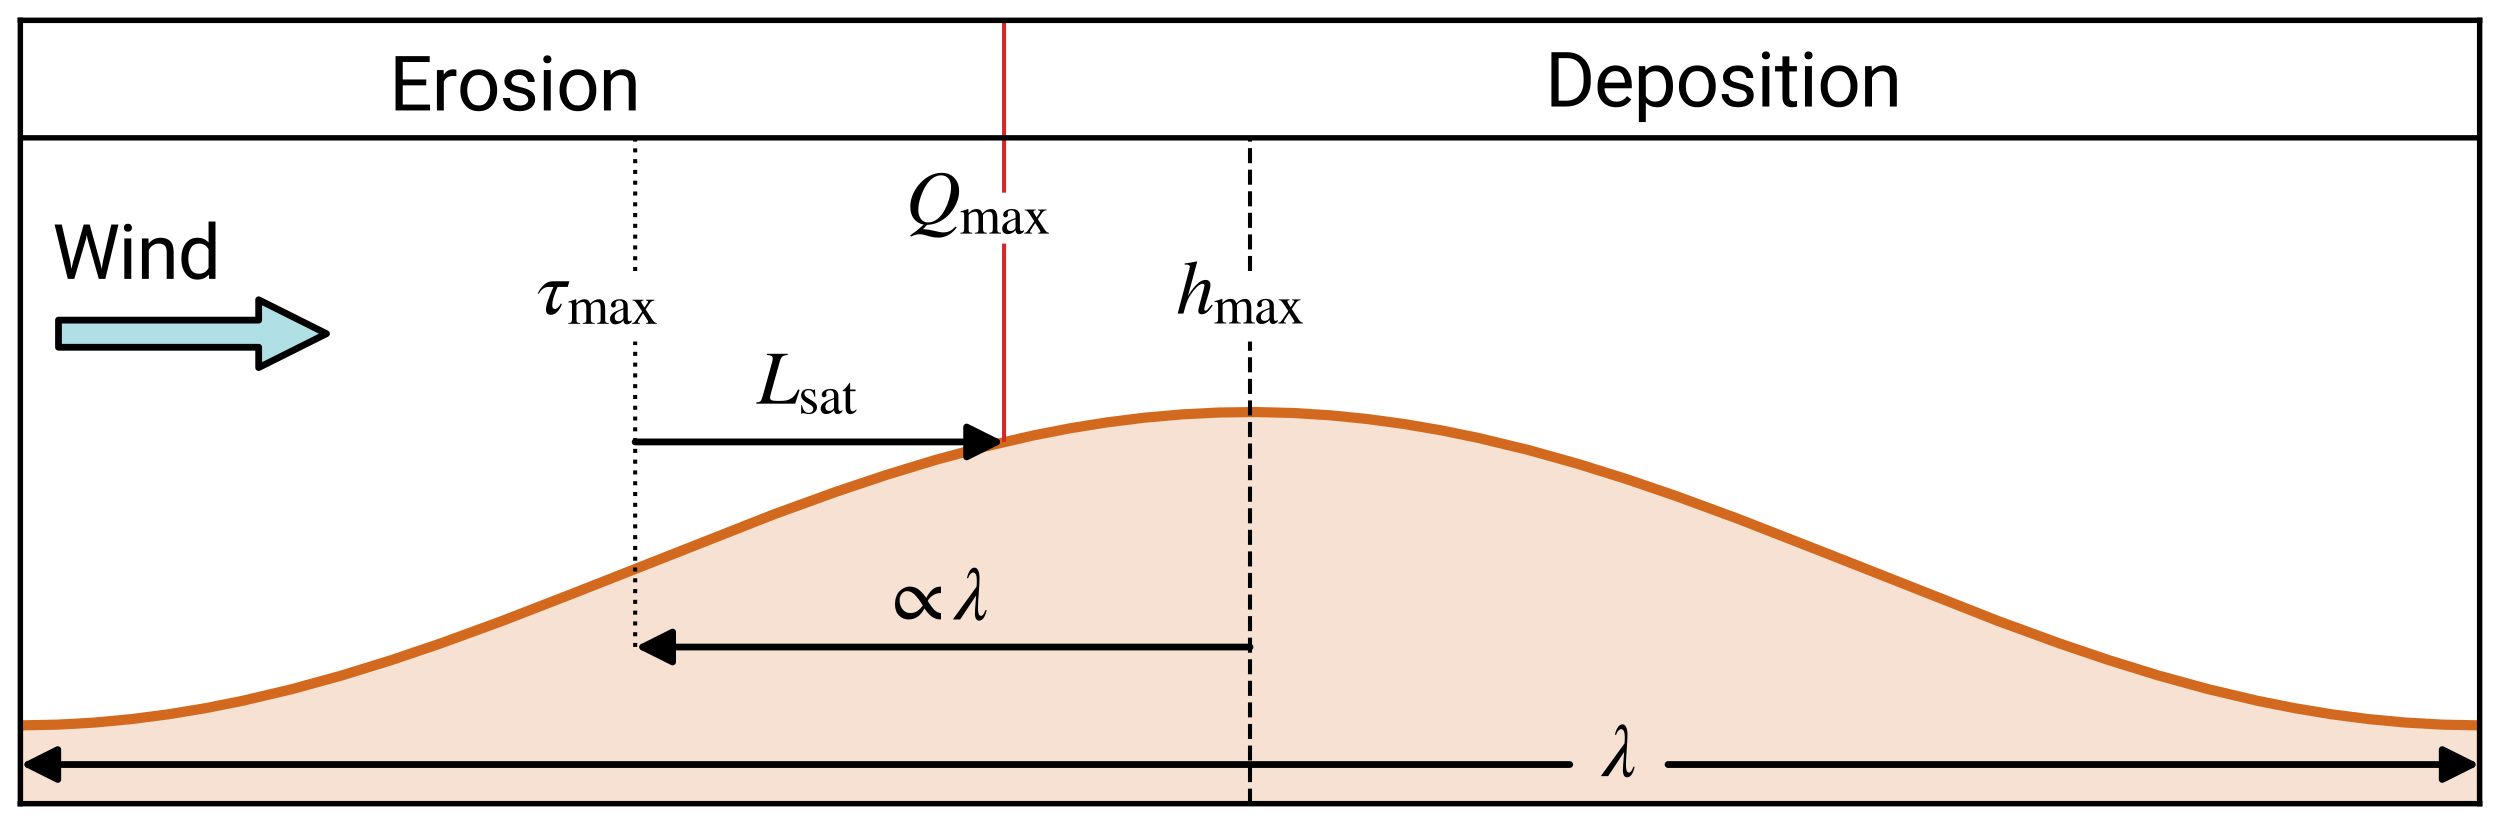<?xml version='1.0' encoding='ASCII' standalone='yes'?>
<svg xmlns:xlink="http://www.w3.org/1999/xlink" xmlns="http://www.w3.org/2000/svg" width="737.217pt" height="243.0pt" viewBox="0 0 368.608 121.5" version="1.1">
 <defs>
  <style type="text/css">*{stroke-linejoin: round; stroke-linecap: butt}</style>
 </defs>
 <g id="figure_1">
  <g id="patch_1">
   <path d="M 0 121.5  L 368.608 121.5  L 368.608 0  L 0 0  z " style="fill: #ffffff"/>
  </g>
  <g id="axes_1">
   <g id="patch_2">
    <path d="M 3 118.5  L 365.608 118.5  L 365.608 3  L 3 3  z " style="fill: #ffffff"/>
   </g>
   <g id="PolyCollection_1">
    <defs>
     <path id="m307a48adcd" d="M 3 -14.55  L 3 -3  L 4.822 -3  L 6.645 -3  L 8.467 -3  L 10.289 -3  L 12.111 -3  L 13.933 -3  L 15.755 -3  L 17.577 -3  L 19.4 -3  L 21.222 -3  L 23.044 -3  L 24.866 -3  L 26.688 -3  L 28.51 -3  L 30.332 -3  L 32.155 -3  L 33.977 -3  L 35.799 -3  L 37.621 -3  L 39.443 -3  L 41.265 -3  L 43.088 -3  L 44.91 -3  L 46.732 -3  L 48.554 -3  L 50.376 -3  L 52.198 -3  L 54.02 -3  L 55.843 -3  L 57.665 -3  L 59.487 -3  L 61.309 -3  L 63.131 -3  L 64.953 -3  L 66.775 -3  L 68.598 -3  L 70.42 -3  L 72.242 -3  L 74.064 -3  L 75.886 -3  L 77.708 -3  L 79.531 -3  L 81.353 -3  L 83.175 -3  L 84.997 -3  L 86.819 -3  L 88.641 -3  L 90.463 -3  L 92.286 -3  L 94.108 -3  L 95.93 -3  L 97.752 -3  L 99.574 -3  L 101.396 -3  L 103.219 -3  L 105.041 -3  L 106.863 -3  L 108.685 -3  L 110.507 -3  L 112.329 -3  L 114.151 -3  L 115.974 -3  L 117.796 -3  L 119.618 -3  L 121.44 -3  L 123.262 -3  L 125.084 -3  L 126.906 -3  L 128.729 -3  L 130.551 -3  L 132.373 -3  L 134.195 -3  L 136.017 -3  L 137.839 -3  L 139.662 -3  L 141.484 -3  L 143.306 -3  L 145.128 -3  L 146.95 -3  L 148.772 -3  L 150.594 -3  L 152.417 -3  L 154.239 -3  L 156.061 -3  L 157.883 -3  L 159.705 -3  L 161.527 -3  L 163.349 -3  L 165.172 -3  L 166.994 -3  L 168.816 -3  L 170.638 -3  L 172.46 -3  L 174.282 -3  L 176.105 -3  L 177.927 -3  L 179.749 -3  L 181.571 -3  L 183.393 -3  L 185.215 -3  L 187.037 -3  L 188.86 -3  L 190.682 -3  L 192.504 -3  L 194.326 -3  L 196.148 -3  L 197.97 -3  L 199.792 -3  L 201.615 -3  L 203.437 -3  L 205.259 -3  L 207.081 -3  L 208.903 -3  L 210.725 -3  L 212.548 -3  L 214.37 -3  L 216.192 -3  L 218.014 -3  L 219.836 -3  L 221.658 -3  L 223.48 -3  L 225.303 -3  L 227.125 -3  L 228.947 -3  L 230.769 -3  L 232.591 -3  L 234.413 -3  L 236.235 -3  L 238.058 -3  L 239.88 -3  L 241.702 -3  L 243.524 -3  L 245.346 -3  L 247.168 -3  L 248.991 -3  L 250.813 -3  L 252.635 -3  L 254.457 -3  L 256.279 -3  L 258.101 -3  L 259.923 -3  L 261.746 -3  L 263.568 -3  L 265.39 -3  L 267.212 -3  L 269.034 -3  L 270.856 -3  L 272.678 -3  L 274.501 -3  L 276.323 -3  L 278.145 -3  L 279.967 -3  L 281.789 -3  L 283.611 -3  L 285.434 -3  L 287.256 -3  L 289.078 -3  L 290.9 -3  L 292.722 -3  L 294.544 -3  L 296.366 -3  L 298.189 -3  L 300.011 -3  L 301.833 -3  L 303.655 -3  L 305.477 -3  L 307.299 -3  L 309.121 -3  L 310.944 -3  L 312.766 -3  L 314.588 -3  L 316.41 -3  L 318.232 -3  L 320.054 -3  L 321.877 -3  L 323.699 -3  L 325.521 -3  L 327.343 -3  L 329.165 -3  L 330.987 -3  L 332.809 -3  L 334.632 -3  L 336.454 -3  L 338.276 -3  L 340.098 -3  L 341.92 -3  L 343.742 -3  L 345.564 -3  L 347.387 -3  L 349.209 -3  L 351.031 -3  L 352.853 -3  L 354.675 -3  L 356.497 -3  L 358.32 -3  L 360.142 -3  L 361.964 -3  L 363.786 -3  L 365.608 -3  L 365.608 -14.55  L 365.608 -14.55  L 363.786 -14.562  L 361.964 -14.596  L 360.142 -14.654  L 358.32 -14.734  L 356.497 -14.837  L 354.675 -14.963  L 352.853 -15.112  L 351.031 -15.283  L 349.209 -15.477  L 347.387 -15.692  L 345.564 -15.929  L 343.742 -16.188  L 341.92 -16.469  L 340.098 -16.77  L 338.276 -17.093  L 336.454 -17.436  L 334.632 -17.799  L 332.809 -18.181  L 330.987 -18.584  L 329.165 -19.005  L 327.343 -19.445  L 325.521 -19.903  L 323.699 -20.378  L 321.877 -20.871  L 320.054 -21.381  L 318.232 -21.906  L 316.41 -22.448  L 314.588 -23.004  L 312.766 -23.576  L 310.944 -24.161  L 309.121 -24.76  L 307.299 -25.371  L 305.477 -25.995  L 303.655 -26.63  L 301.833 -27.277  L 300.011 -27.934  L 298.189 -28.6  L 296.366 -29.275  L 294.544 -29.959  L 292.722 -30.651  L 290.9 -31.349  L 289.078 -32.054  L 287.256 -32.764  L 285.434 -33.479  L 283.611 -34.199  L 281.789 -34.921  L 279.967 -35.647  L 278.145 -36.374  L 276.323 -37.103  L 274.501 -37.832  L 272.678 -38.562  L 270.856 -39.29  L 269.034 -40.016  L 267.212 -40.741  L 265.39 -41.462  L 263.568 -42.179  L 261.746 -42.892  L 259.923 -43.599  L 258.101 -44.301  L 256.279 -44.996  L 254.457 -45.684  L 252.635 -46.364  L 250.813 -47.035  L 248.991 -47.696  L 247.168 -48.348  L 245.346 -48.989  L 243.524 -49.619  L 241.702 -50.236  L 239.88 -50.842  L 238.058 -51.434  L 236.235 -52.012  L 234.413 -52.576  L 232.591 -53.125  L 230.769 -53.659  L 228.947 -54.176  L 227.125 -54.678  L 225.303 -55.162  L 223.48 -55.629  L 221.658 -56.078  L 219.836 -56.508  L 218.014 -56.92  L 216.192 -57.313  L 214.37 -57.686  L 212.548 -58.038  L 210.725 -58.371  L 208.903 -58.683  L 207.081 -58.974  L 205.259 -59.244  L 203.437 -59.492  L 201.615 -59.719  L 199.792 -59.923  L 197.97 -60.105  L 196.148 -60.265  L 194.326 -60.403  L 192.504 -60.517  L 190.682 -60.609  L 188.86 -60.678  L 187.037 -60.724  L 185.215 -60.747  L 183.393 -60.747  L 181.571 -60.724  L 179.749 -60.678  L 177.927 -60.609  L 176.105 -60.517  L 174.282 -60.403  L 172.46 -60.265  L 170.638 -60.105  L 168.816 -59.923  L 166.994 -59.719  L 165.172 -59.492  L 163.349 -59.244  L 161.527 -58.974  L 159.705 -58.683  L 157.883 -58.371  L 156.061 -58.038  L 154.239 -57.686  L 152.417 -57.313  L 150.594 -56.92  L 148.772 -56.508  L 146.95 -56.078  L 145.128 -55.629  L 143.306 -55.162  L 141.484 -54.678  L 139.662 -54.176  L 137.839 -53.659  L 136.017 -53.125  L 134.195 -52.576  L 132.373 -52.012  L 130.551 -51.434  L 128.729 -50.842  L 126.906 -50.236  L 125.084 -49.619  L 123.262 -48.989  L 121.44 -48.348  L 119.618 -47.696  L 117.796 -47.035  L 115.974 -46.364  L 114.151 -45.684  L 112.329 -44.996  L 110.507 -44.301  L 108.685 -43.599  L 106.863 -42.892  L 105.041 -42.179  L 103.219 -41.462  L 101.396 -40.741  L 99.574 -40.016  L 97.752 -39.29  L 95.93 -38.562  L 94.108 -37.832  L 92.286 -37.103  L 90.463 -36.374  L 88.641 -35.647  L 86.819 -34.921  L 84.997 -34.199  L 83.175 -33.479  L 81.353 -32.764  L 79.531 -32.054  L 77.708 -31.349  L 75.886 -30.651  L 74.064 -29.959  L 72.242 -29.275  L 70.42 -28.6  L 68.598 -27.934  L 66.775 -27.277  L 64.953 -26.63  L 63.131 -25.995  L 61.309 -25.371  L 59.487 -24.76  L 57.665 -24.161  L 55.843 -23.576  L 54.02 -23.004  L 52.198 -22.448  L 50.376 -21.906  L 48.554 -21.381  L 46.732 -20.871  L 44.91 -20.378  L 43.088 -19.903  L 41.265 -19.445  L 39.443 -19.005  L 37.621 -18.584  L 35.799 -18.181  L 33.977 -17.799  L 32.155 -17.436  L 30.332 -17.093  L 28.51 -16.77  L 26.688 -16.469  L 24.866 -16.188  L 23.044 -15.929  L 21.222 -15.692  L 19.4 -15.477  L 17.577 -15.283  L 15.755 -15.112  L 13.933 -14.963  L 12.111 -14.837  L 10.289 -14.734  L 8.467 -14.654  L 6.645 -14.596  L 4.822 -14.562  L 3 -14.55  z " style="stroke: #d2691e; stroke-opacity: 0.2"/>
    </defs>
    <g clip-path="url(#p10a2d46091)">
     <use xlink:href="#m307a48adcd" x="0" y="121.5" style="fill: #d2691e; fill-opacity: 0.2; stroke: #d2691e; stroke-opacity: 0.2"/>
    </g>
   </g>
   <g id="patch_3">
    <path d="M 8.626 47.2  Q 23.384 47.2 38.141 47.2  L 38.141 44.2  Q 43.141 46.7 48.14 49.2  Q 43.141 51.7 38.141 54.2  L 38.141 51.2  Q 23.384 51.2 8.626 51.2  L 8.626 47.2  z " clip-path="url(#p10a2d46091)" style="fill: #b0e0e6; stroke: #000000; stroke-linecap: round"/>
   </g>
   <g id="matplotlib.axis_1"/>
   <g id="matplotlib.axis_2"/>
   <g id="line2d_1">
    <path d="M 3 106.95  L 8.467 106.846  L 13.933 106.537  L 19.4 106.023  L 24.866 105.312  L 30.332 104.407  L 35.799 103.319  L 43.088 101.597  L 50.376 99.594  L 57.665 97.339  L 64.953 94.87  L 74.064 91.541  L 84.997 87.301  L 114.151 75.816  L 123.262 72.511  L 130.551 70.066  L 137.839 67.841  L 145.128 65.871  L 152.417 64.187  L 157.883 63.129  L 163.349 62.256  L 168.816 61.577  L 174.282 61.097  L 179.749 60.822  L 185.215 60.753  L 190.682 60.891  L 196.148 61.235  L 201.615 61.781  L 207.081 62.526  L 212.548 63.462  L 218.014 64.58  L 225.303 66.338  L 232.591 68.375  L 239.88 70.658  L 247.168 73.152  L 256.279 76.504  L 269.034 81.484  L 294.544 91.541  L 303.655 94.87  L 310.944 97.339  L 318.232 99.594  L 325.521 101.597  L 332.809 103.319  L 338.276 104.407  L 343.742 105.312  L 349.209 106.023  L 354.675 106.537  L 360.142 106.846  L 365.608 106.95  L 365.608 106.95  " clip-path="url(#p10a2d46091)" style="fill: none; stroke: #d2691e; stroke-width: 1.5; stroke-linecap: square"/>
   </g>
   <g id="LineCollection_1">
    <path d="M 184.304 118.5  L 184.304 50.355  " clip-path="url(#p10a2d46091)" style="fill: none; stroke-dasharray: 2.22,0.96; stroke-dashoffset: 0; stroke: #000000; stroke-width: 0.6"/>
   </g>
   <g id="LineCollection_2">
    <path d="M 184.304 39.96  L 184.304 20.325  " clip-path="url(#p10a2d46091)" style="fill: none; stroke-dasharray: 2.22,0.96; stroke-dashoffset: 0; stroke: #000000; stroke-width: 0.6"/>
   </g>
   <g id="LineCollection_3">
    <path d="M 93.652 95.4  L 93.652 50.355  " clip-path="url(#p10a2d46091)" style="fill: none; stroke-dasharray: 0.6,0.99; stroke-dashoffset: 0; stroke: #000000; stroke-width: 0.6"/>
   </g>
   <g id="LineCollection_4">
    <path d="M 93.652 39.96  L 93.652 20.325  " clip-path="url(#p10a2d46091)" style="fill: none; stroke-dasharray: 0.6,0.99; stroke-dashoffset: 0; stroke: #000000; stroke-width: 0.6"/>
   </g>
   <g id="LineCollection_5">
    <path d="M 148.043 65.162  L 148.043 35.918  " clip-path="url(#p10a2d46091)" style="fill: none; stroke: #d62728; stroke-width: 0.6"/>
   </g>
   <g id="LineCollection_6">
    <path d="M 148.043 28.41  L 148.043 3  " clip-path="url(#p10a2d46091)" style="fill: none; stroke: #d62728; stroke-width: 0.6"/>
   </g>
   <g id="LineCollection_7">
    <path d="M 3 20.325  L 365.608 20.325  " clip-path="url(#p10a2d46091)" style="fill: none; stroke: #000000; stroke-width: 0.8"/>
   </g>
   <g id="patch_4">
    <path d="M 3 118.5  L 3 3  " style="fill: none; stroke: #000000; stroke-width: 0.8; stroke-linejoin: miter; stroke-linecap: square"/>
   </g>
   <g id="patch_5">
    <path d="M 365.608 118.5  L 365.608 3  " style="fill: none; stroke: #000000; stroke-width: 0.8; stroke-linejoin: miter; stroke-linecap: square"/>
   </g>
   <g id="patch_6">
    <path d="M 3 118.5  L 365.608 118.5  " style="fill: none; stroke: #000000; stroke-width: 0.8; stroke-linejoin: miter; stroke-linecap: square"/>
   </g>
   <g id="patch_7">
    <path d="M 3 3  L 365.608 3  " style="fill: none; stroke: #000000; stroke-width: 0.8; stroke-linejoin: miter; stroke-linecap: square"/>
   </g>
   <g id="text_1">
    <!-- $h_{\text{max}}$ -->
    <g transform="translate(173.426 46.313) scale(0.11 -0.11)">
     <defs>
      <path id="STIXGeneral-Italic-68" d="M 2976 755  L 3059 672  Q 2765 256 2566 99  Q 2368 -58 2125 -58  Q 1997 -58 1920 16  Q 1843 90 1843 211  Q 1843 320 1971 800  L 2323 2125  Q 2368 2304 2368 2336  Q 2368 2496 2189 2496  Q 2016 2496 1744 2240  Q 1472 1984 1216 1600  Q 1018 1293 902 1001  Q 787 710 602 0  L 122 0  L 1056 3546  Q 1139 3866 1139 3942  Q 1139 4019 1056 4060  Q 973 4102 877 4102  L 704 4102  L 704 4198  Q 1190 4256 1709 4371  L 1754 4333  L 979 1472  Q 1811 2822 2451 2822  Q 2662 2822 2764 2704  Q 2867 2586 2867 2394  Q 2867 2118 2560 1158  Q 2349 512 2349 358  Q 2349 243 2451 243  Q 2528 243 2621 336  Q 2714 429 2976 755  z " transform="scale(0.016)"/>
      <path id="STIXGeneral-Regular-6d" d="M 4960 0  L 3565 0  L 3565 96  Q 3834 122 3907 208  Q 3981 294 3981 576  L 3981 1894  Q 3981 2278 3869 2444  Q 3757 2611 3488 2611  Q 3264 2611 3107 2521  Q 2950 2432 2803 2221  L 2803 608  Q 2803 301 2896 201  Q 2989 102 3264 96  L 3264 0  L 1830 0  L 1830 96  Q 2112 115 2189 188  Q 2266 262 2266 550  L 2266 1901  Q 2266 2611 1850 2611  Q 1670 2611 1468 2531  Q 1267 2451 1171 2336  Q 1088 2240 1088 2227  L 1088 448  Q 1088 243 1177 176  Q 1267 109 1523 96  L 1523 0  L 102 0  L 102 96  Q 371 102 460 195  Q 550 288 550 563  L 550 2150  Q 550 2387 499 2480  Q 448 2573 326 2573  Q 230 2573 122 2547  L 122 2656  Q 557 2778 1011 2944  L 1062 2925  L 1062 2451  L 1075 2451  Q 1363 2752 1584 2848  Q 1805 2944 2054 2944  Q 2560 2944 2733 2406  Q 3232 2944 3776 2944  Q 4518 2944 4518 1792  L 4518 493  Q 4518 282 4582 202  Q 4646 122 4794 109  L 4960 96  L 4960 0  z " transform="scale(0.016)"/>
      <path id="STIXGeneral-Regular-61" d="M 2829 422  L 2829 243  Q 2586 -64 2253 -64  Q 1888 -64 1843 403  L 1837 403  Q 1427 -64 909 -64  Q 608 -64 422 112  Q 237 288 237 602  Q 237 1050 685 1350  Q 992 1555 1837 1869  L 1837 2214  Q 1837 2502 1699 2646  Q 1562 2790 1338 2790  Q 1146 2790 1018 2697  Q 890 2605 890 2477  Q 890 2419 909 2348  Q 928 2278 928 2208  Q 928 2112 841 2029  Q 755 1946 634 1946  Q 525 1946 441 2029  Q 358 2112 358 2240  Q 358 2547 685 2752  Q 986 2944 1421 2944  Q 1939 2944 2176 2656  Q 2291 2522 2323 2384  Q 2355 2246 2355 1946  L 2355 723  Q 2355 301 2554 301  Q 2682 301 2829 422  z M 1837 813  L 1837 1715  Q 1248 1510 1018 1293  Q 800 1094 800 800  Q 800 557 921 432  Q 1043 307 1242 307  Q 1453 307 1613 410  Q 1747 506 1792 589  Q 1837 672 1837 813  z " transform="scale(0.016)"/>
      <path id="STIXGeneral-Regular-78" d="M 3066 0  L 1779 0  L 1779 96  Q 1939 109 1987 137  Q 2035 166 2035 250  Q 2035 307 1997 365  L 1414 1261  L 909 474  Q 781 275 781 211  Q 781 96 1037 96  L 1037 0  L 109 0  L 109 96  Q 269 109 355 169  Q 442 230 576 422  L 1306 1478  L 704 2400  Q 557 2624 454 2704  Q 352 2784 211 2784  L 154 2784  L 154 2880  L 1478 2880  L 1478 2784  Q 1203 2778 1203 2643  Q 1203 2509 1498 2074  Q 1581 1958 1587 1946  Q 1619 1990 1779 2227  Q 1811 2285 1856 2349  Q 1901 2413 1923 2451  Q 1946 2490 1971 2528  Q 1997 2566 2006 2595  Q 2016 2624 2016 2643  Q 2016 2765 1760 2784  L 1760 2880  L 2771 2880  L 2771 2784  Q 2445 2771 2253 2502  L 1722 1734  L 2541 480  Q 2790 96 3066 96  L 3066 0  z " transform="scale(0.016)"/>
     </defs>
     <use xlink:href="#STIXGeneral-Italic-68" transform="translate(0 0.703)"/>
     <use xlink:href="#STIXGeneral-Regular-6d" transform="translate(50 -12.525) scale(0.7)"/>
     <use xlink:href="#STIXGeneral-Regular-61" transform="translate(104.46 -12.525) scale(0.7)"/>
     <use xlink:href="#STIXGeneral-Regular-78" transform="translate(135.54 -12.525) scale(0.7)"/>
    </g>
   </g>
   <g id="patch_8">
    <path d="M 231.443 112.725  Q 117.222 112.725 4.118 112.725  " style="fill: none; stroke: #000000; stroke-linecap: round"/>
    <path d="M 8.518 114.925  L 4.118 112.725  L 8.518 110.525  z " style="stroke: #000000; stroke-linecap: round"/>
   </g>
   <g id="patch_9">
    <path d="M 364.49 112.725  Q 305.778 112.725 245.948 112.725  " style="fill: none; stroke: #000000; stroke-linecap: round"/>
    <path d="M 360.09 110.525  L 364.49 112.725  L 360.09 114.925  z " style="stroke: #000000; stroke-linecap: round"/>
   </g>
   <g id="text_2">
    <!-- $\lambda$ -->
    <g transform="translate(236.165 114.457) scale(0.11 -0.11)">
     <defs>
      <path id="STIXGeneral-Italic-3bb" d="M 2656 787  L 2758 787  Q 2560 -102 2112 -102  Q 1965 -102 1869 48  Q 1773 198 1773 499  Q 1773 672 1789 889  Q 1805 1107 1833 1446  Q 1862 1786 1875 2016  L 538 0  L -77 0  L 1907 2739  Q 1933 2970 1933 3245  Q 1933 3936 1619 3936  Q 1530 3936 1408 3821  Q 1286 3706 1203 3462  L 1101 3462  Q 1312 4339 1747 4339  Q 1926 4339 2041 4115  Q 2157 3891 2157 3475  Q 2157 3040 2093 2192  Q 2029 1344 2029 941  Q 2029 602 2089 451  Q 2150 301 2291 301  Q 2483 301 2656 787  z " transform="scale(0.016)"/>
     </defs>
     <use xlink:href="#STIXGeneral-Italic-3bb" transform="translate(0 0.203)"/>
    </g>
   </g>
   <g id="text_3">
    <!-- $\tau_{\text{max}}$ -->
    <g transform="translate(79.148 46.313) scale(0.11 -0.11)">
     <defs>
      <path id="STIXGeneral-Italic-3c4" d="M 2726 2739  L 2592 2266  L 1741 2266  Q 1293 1248 1293 742  Q 1293 416 1523 416  Q 1638 416 1779 547  Q 1920 678 2003 858  L 2106 858  Q 1990 467 1731 198  Q 1472 -70 1178 -70  Q 768 -70 768 384  Q 768 890 1395 2266  L 1005 2266  Q 493 2266 179 1702  L 77 1702  Q 237 2093 569 2416  Q 902 2739 1331 2739  L 2726 2739  z " transform="scale(0.016)"/>
     </defs>
     <use xlink:href="#STIXGeneral-Italic-3c4" transform="translate(0 0.203)"/>
     <use xlink:href="#STIXGeneral-Regular-6d" transform="translate(41 -13.025) scale(0.7)"/>
     <use xlink:href="#STIXGeneral-Regular-61" transform="translate(95.46 -13.025) scale(0.7)"/>
     <use xlink:href="#STIXGeneral-Regular-78" transform="translate(126.54 -13.025) scale(0.7)"/>
    </g>
   </g>
   <g id="patch_10">
    <path d="M 94.77 95.4  Q 138.978 95.4 184.304 95.4  " style="fill: none; stroke: #000000; stroke-linecap: round"/>
    <path d="M 99.17 97.6  L 94.77 95.4  L 99.17 93.2  z " style="stroke: #000000; stroke-linecap: round"/>
   </g>
   <g id="text_4">
    <!-- $\propto \lambda$ -->
    <g transform="translate(129.913 91.357) scale(0.11 -0.11)">
     <defs>
      <path id="STIXGeneral-Regular-221d" d="M 4115 538  L 4115 0  Q 3674 0 3360 224  Q 3046 448 2726 928  Q 2266 0 1389 0  Q 934 0 598 329  Q 262 659 262 1280  Q 262 1613 355 1881  Q 448 2150 585 2307  Q 723 2464 896 2569  Q 1069 2675 1213 2713  Q 1357 2752 1485 2752  Q 1869 2752 2160 2569  Q 2451 2387 2880 1811  Q 3142 2285 3408 2518  Q 3674 2752 4115 2752  L 4115 2214  Q 3725 2214 3443 2025  Q 3162 1837 3008 1568  L 3008 1549  Q 3328 1018 3581 778  Q 3834 538 4115 538  z M 2586 1158  L 2586 1178  Q 2221 1779 1910 2076  Q 1600 2374 1286 2374  Q 1018 2374 832 2147  Q 646 1920 646 1613  Q 646 1178 889 858  Q 1133 538 1536 538  Q 1734 538 1907 595  Q 2080 653 2214 765  Q 2349 877 2422 957  Q 2496 1037 2586 1158  z " transform="scale(0.016)"/>
     </defs>
     <use xlink:href="#STIXGeneral-Regular-221d" transform="translate(14.44 0.203)"/>
     <use xlink:href="#STIXGeneral-Italic-3bb" transform="translate(97.38 0.203)"/>
    </g>
   </g>
   <g id="text_5">
    <!-- $Q_{\text{max}}$ -->
    <g transform="translate(133.539 33.03) scale(0.11 -0.11)">
     <defs>
      <path id="STIXGeneral-Italic-51" d="M 442 -1082  L 378 -979  Q 749 -717 912 -589  Q 1075 -461 1510 -77  Q 966 32 675 425  Q 384 819 384 1440  Q 384 2035 678 2624  Q 973 3213 1491 3661  Q 2202 4262 3034 4262  Q 3680 4262 4077 3833  Q 4474 3405 4474 2746  Q 4474 1997 4019 1277  Q 3565 557 2835 173  Q 2400 -64 1786 -102  L 1440 -467  L 1600 -467  Q 1824 -467 2387 -595  Q 2938 -730 3098 -730  Q 3443 -730 3673 -624  Q 3904 -518 4173 -237  L 4275 -307  Q 4122 -525 3942 -685  Q 3411 -1165 2720 -1165  Q 2298 -1165 1773 -998  Q 1421 -883 1178 -883  Q 800 -883 442 -1082  z M 3802 3072  Q 3802 3526 3581 3788  Q 3360 4051 2976 4051  Q 2272 4051 1734 3251  Q 1446 2822 1251 2230  Q 1056 1638 1056 1171  Q 1056 691 1273 400  Q 1491 109 1850 109  Q 2579 109 3117 902  Q 3411 1350 3606 1964  Q 3802 2579 3802 3072  z " transform="scale(0.016)"/>
     </defs>
     <use xlink:href="#STIXGeneral-Italic-51" transform="translate(0 0.406)"/>
     <use xlink:href="#STIXGeneral-Regular-6d" transform="translate(72.2 -12.822) scale(0.7)"/>
     <use xlink:href="#STIXGeneral-Regular-61" transform="translate(126.66 -12.822) scale(0.7)"/>
     <use xlink:href="#STIXGeneral-Regular-78" transform="translate(157.74 -12.822) scale(0.7)"/>
    </g>
   </g>
   <g id="patch_11">
    <path d="M 146.925 65.162  Q 120.848 65.162 93.652 65.162  " style="fill: none; stroke: #000000; stroke-linecap: round"/>
    <path d="M 142.525 62.962  L 146.925 65.162  L 142.525 67.362  z " style="stroke: #000000; stroke-linecap: round"/>
   </g>
   <g id="text_6">
    <!-- $L_{\text{sat}}$ -->
    <g transform="translate(111.601 59.595) scale(0.11 -0.11)">
     <defs>
      <path id="STIXGeneral-Italic-4c" d="M 3578 1152  L 3206 0  L -51 0  L -51 102  Q 218 128 301 211  Q 384 294 474 602  L 1254 3405  Q 1325 3642 1325 3802  Q 1325 3942 1225 4000  Q 1126 4058 832 4077  L 832 4179  L 2579 4179  L 2579 4077  Q 2285 4058 2147 3955  Q 2010 3853 1933 3584  L 1165 838  Q 1101 595 1101 493  Q 1101 346 1241 288  Q 1382 230 1773 230  Q 2266 230 2480 275  Q 2694 320 2925 474  Q 3187 646 3450 1190  L 3578 1152  z " transform="scale(0.016)"/>
      <path id="STIXGeneral-Regular-73" d="M 998 1926  L 1664 1523  Q 1984 1331 2105 1164  Q 2227 998 2227 736  Q 2227 416 1961 176  Q 1696 -64 1331 -64  Q 1030 -64 864 -6  Q 691 51 570 51  Q 461 51 416 -26  L 333 -26  L 333 979  L 435 979  Q 538 512 730 294  Q 922 77 1248 77  Q 1485 77 1632 211  Q 1779 346 1779 550  Q 1779 845 1440 1030  L 1094 1222  Q 326 1651 326 2150  Q 326 2522 566 2730  Q 806 2938 1210 2938  Q 1491 2938 1638 2867  Q 1754 2816 1818 2816  Q 1862 2816 1920 2880  L 1990 2880  L 2022 2010  L 1926 2010  Q 1818 2445 1654 2621  Q 1491 2797 1203 2797  Q 986 2797 854 2688  Q 723 2579 723 2362  Q 723 2253 796 2128  Q 870 2003 998 1926  z " transform="scale(0.016)"/>
      <path id="STIXGeneral-Regular-74" d="M 1702 493  L 1786 422  Q 1478 -64 1011 -64  Q 448 -64 448 749  L 448 2675  L 109 2675  Q 83 2694 83 2720  Q 83 2771 192 2842  Q 435 2982 813 3526  Q 826 3546 874 3606  Q 922 3667 941 3706  Q 986 3706 986 3622  L 986 2880  L 1632 2880  L 1632 2675  L 986 2675  L 986 845  Q 986 538 1062 403  Q 1139 269 1318 269  Q 1510 269 1702 493  z " transform="scale(0.016)"/>
     </defs>
     <use xlink:href="#STIXGeneral-Italic-4c" transform="translate(0 0.703)"/>
     <use xlink:href="#STIXGeneral-Regular-73" transform="translate(55.6 -12.525) scale(0.7)"/>
     <use xlink:href="#STIXGeneral-Regular-61" transform="translate(82.83 -12.525) scale(0.7)"/>
     <use xlink:href="#STIXGeneral-Regular-74" transform="translate(113.91 -12.525) scale(0.7)"/>
    </g>
   </g>
   <g id="text_7">
    <!-- Erosion -->
    <g transform="translate(57.391 16.283) scale(0.11 -0.11)">
     <defs>
      <path id="Roboto-Regular-45" d="M 528 0  L 528 4550  L 3388 4550  L 3388 4056  L 1131 4056  L 1131 2594  L 3100 2594  L 3100 2103  L 1131 2103  L 1131 491  L 3419 491  L 3419 0  L 528 0  z " transform="scale(0.016)"/>
      <path id="Roboto-Regular-72" d="M 1791 2888  Q 1225 2888 1019 2400  L 1019 0  L 441 0  L 441 3381  L 1003 3381  L 1016 2994  Q 1294 3444 1819 3444  Q 1981 3444 2075 3400  L 2072 2863  Q 1944 2888 1791 2888  z " transform="scale(0.016)"/>
      <path id="Roboto-Regular-6f" d="M 288 1725  Q 288 2459 700 2951  Q 1113 3444 1822 3444  Q 2531 3444 2943 2961  Q 3356 2478 3366 1756  L 3366 1653  Q 3366 919 2952 428  Q 2538 -63 1828 -63  Q 1116 -63 702 428  Q 288 919 288 1653  L 288 1725  z M 866 1653  Q 866 1150 1105 781  Q 1344 413 1828 413  Q 2300 413 2540 777  Q 2781 1141 2784 1644  L 2784 1725  Q 2784 2222 2543 2595  Q 2303 2969 1822 2969  Q 1344 2969 1105 2595  Q 866 2222 866 1725  L 866 1653  z " transform="scale(0.016)"/>
      <path id="Roboto-Regular-73" d="M 2409 897  Q 2409 1081 2273 1229  Q 2138 1378 1647 1478  Q 1081 1594 747 1814  Q 413 2034 413 2456  Q 413 2856 755 3150  Q 1097 3444 1666 3444  Q 2272 3444 2612 3134  Q 2953 2825 2953 2388  L 2375 2388  Q 2375 2597 2190 2783  Q 2006 2969 1666 2969  Q 1306 2969 1150 2812  Q 994 2656 994 2472  Q 994 2288 1139 2173  Q 1284 2059 1756 1953  Q 2378 1813 2683 1584  Q 2988 1356 2988 941  Q 2988 494 2630 215  Q 2272 -63 1681 -63  Q 1009 -63 653 281  Q 297 625 297 1044  L 878 1044  Q 897 684 1155 548  Q 1413 413 1681 413  Q 2034 413 2221 550  Q 2409 688 2409 897  z " transform="scale(0.016)"/>
      <path id="Roboto-Regular-69" d="M 444 4278  Q 444 4419 530 4516  Q 616 4613 784 4613  Q 950 4613 1039 4516  Q 1128 4419 1128 4278  Q 1128 4144 1039 4048  Q 950 3953 784 3953  Q 616 3953 530 4048  Q 444 4144 444 4278  z M 1069 3381  L 1069 0  L 488 0  L 488 3381  L 1069 3381  z " transform="scale(0.016)"/>
      <path id="Roboto-Regular-6e" d="M 1844 2956  Q 1566 2956 1353 2806  Q 1141 2656 1019 2416  L 1019 0  L 441 0  L 441 3381  L 988 3381  L 1006 2959  Q 1391 3444 2016 3444  Q 2513 3444 2805 3166  Q 3097 2888 3100 2231  L 3100 0  L 2519 0  L 2519 2222  Q 2519 2619 2345 2787  Q 2172 2956 1844 2956  z " transform="scale(0.016)"/>
     </defs>
     <use xlink:href="#Roboto-Regular-45"/>
     <use xlink:href="#Roboto-Regular-72" x="56.836"/>
     <use xlink:href="#Roboto-Regular-6f" x="90.723"/>
     <use xlink:href="#Roboto-Regular-73" x="147.754"/>
     <use xlink:href="#Roboto-Regular-69" x="199.365"/>
     <use xlink:href="#Roboto-Regular-6f" x="223.682"/>
     <use xlink:href="#Roboto-Regular-6e" x="280.713"/>
    </g>
   </g>
   <g id="text_8">
    <!-- Deposition -->
    <g transform="translate(227.817 15.705) scale(0.11 -0.11)">
     <defs>
      <path id="Roboto-Regular-44" d="M 528 0  L 528 4550  L 1816 4550  Q 2713 4550 3267 3973  Q 3822 3397 3822 2409  L 3822 2138  Q 3822 1150 3264 575  Q 2706 0 1759 0  L 528 0  z M 1131 4056  L 1131 491  L 1759 491  Q 2488 491 2856 941  Q 3225 1391 3225 2138  L 3225 2416  Q 3225 3200 2856 3628  Q 2488 4056 1816 4056  L 1131 4056  z " transform="scale(0.016)"/>
      <path id="Roboto-Regular-65" d="M 3116 591  Q 2950 341 2647 139  Q 2344 -63 1844 -63  Q 1138 -63 714 396  Q 291 856 291 1572  L 291 1703  Q 291 2256 502 2645  Q 713 3034 1050 3239  Q 1388 3444 1769 3444  Q 2494 3444 2826 2970  Q 3159 2497 3159 1788  L 3159 1528  L 872 1528  Q 884 1063 1148 736  Q 1413 409 1875 409  Q 2181 409 2393 534  Q 2606 659 2766 869  L 3116 591  z M 1769 2969  Q 1425 2969 1187 2719  Q 950 2469 891 2000  L 2581 2000  L 2581 2044  Q 2559 2381 2386 2675  Q 2213 2969 1769 2969  z " transform="scale(0.016)"/>
      <path id="Roboto-Regular-70" d="M 1984 -63  Q 1375 -63 1019 328  L 1019 -1300  L 438 -1300  L 438 3381  L 969 3381  L 997 3009  Q 1353 3444 1975 3444  Q 2616 3444 2956 2969  Q 3297 2494 3297 1719  L 3297 1653  Q 3297 913 2955 425  Q 2613 -63 1984 -63  z M 1806 2956  Q 1281 2956 1019 2491  L 1019 872  Q 1284 413 1813 413  Q 2281 413 2498 781  Q 2716 1150 2716 1653  L 2716 1719  Q 2716 2222 2498 2589  Q 2281 2956 1806 2956  z " transform="scale(0.016)"/>
      <path id="Roboto-Regular-74" d="M 1872 0  Q 1675 -63 1425 -63  Q 1103 -63 875 134  Q 647 331 647 841  L 647 2938  L 28 2938  L 28 3381  L 647 3381  L 647 4203  L 1225 4203  L 1225 3381  L 1856 3381  L 1856 2938  L 1225 2938  L 1225 838  Q 1225 578 1337 506  Q 1450 434 1597 434  Q 1706 434 1869 472  L 1872 0  z " transform="scale(0.016)"/>
     </defs>
     <use xlink:href="#Roboto-Regular-44"/>
     <use xlink:href="#Roboto-Regular-65" x="65.625"/>
     <use xlink:href="#Roboto-Regular-70" x="118.652"/>
     <use xlink:href="#Roboto-Regular-6f" x="174.805"/>
     <use xlink:href="#Roboto-Regular-73" x="231.836"/>
     <use xlink:href="#Roboto-Regular-69" x="283.447"/>
     <use xlink:href="#Roboto-Regular-74" x="307.764"/>
     <use xlink:href="#Roboto-Regular-69" x="340.479"/>
     <use xlink:href="#Roboto-Regular-6f" x="364.795"/>
     <use xlink:href="#Roboto-Regular-6e" x="421.826"/>
    </g>
   </g>
   <g id="text_9">
    <!-- Wind -->
    <g transform="translate(7.714 41.115) scale(0.11 -0.11)">
     <defs>
      <path id="Roboto-Regular-57" d="M 5541 4550  L 4441 0  L 3894 0  L 2956 3316  L 2884 3663  L 2813 3316  L 1841 0  L 1294 0  L 191 4550  L 791 4550  L 1509 1438  L 1600 834  L 1725 1375  L 2628 4550  L 3131 4550  L 4009 1375  L 4138 822  L 4234 1441  L 4938 4550  L 5541 4550  z " transform="scale(0.016)"/>
      <path id="Roboto-Regular-64" d="M 2622 0  L 2594 363  Q 2247 -63 1628 -63  Q 1034 -63 668 418  Q 303 900 297 1628  L 297 1719  Q 297 2494 664 2969  Q 1031 3444 1634 3444  Q 2231 3444 2572 3044  L 2572 4800  L 3153 4800  L 3153 0  L 2622 0  z M 878 1653  Q 878 1150 1090 789  Q 1303 428 1772 428  Q 2309 428 2572 919  L 2572 2475  Q 2313 2956 1778 2956  Q 1306 2956 1092 2589  Q 878 2222 878 1719  L 878 1653  z " transform="scale(0.016)"/>
     </defs>
     <use xlink:href="#Roboto-Regular-57"/>
     <use xlink:href="#Roboto-Regular-69" x="88.721"/>
     <use xlink:href="#Roboto-Regular-6e" x="113.037"/>
     <use xlink:href="#Roboto-Regular-64" x="168.262"/>
    </g>
   </g>
  </g>
 </g>
 <defs>
  <clipPath id="p10a2d46091">
   <rect x="3" y="3" width="362.608" height="115.5"/>
  </clipPath>
 </defs>
</svg>
